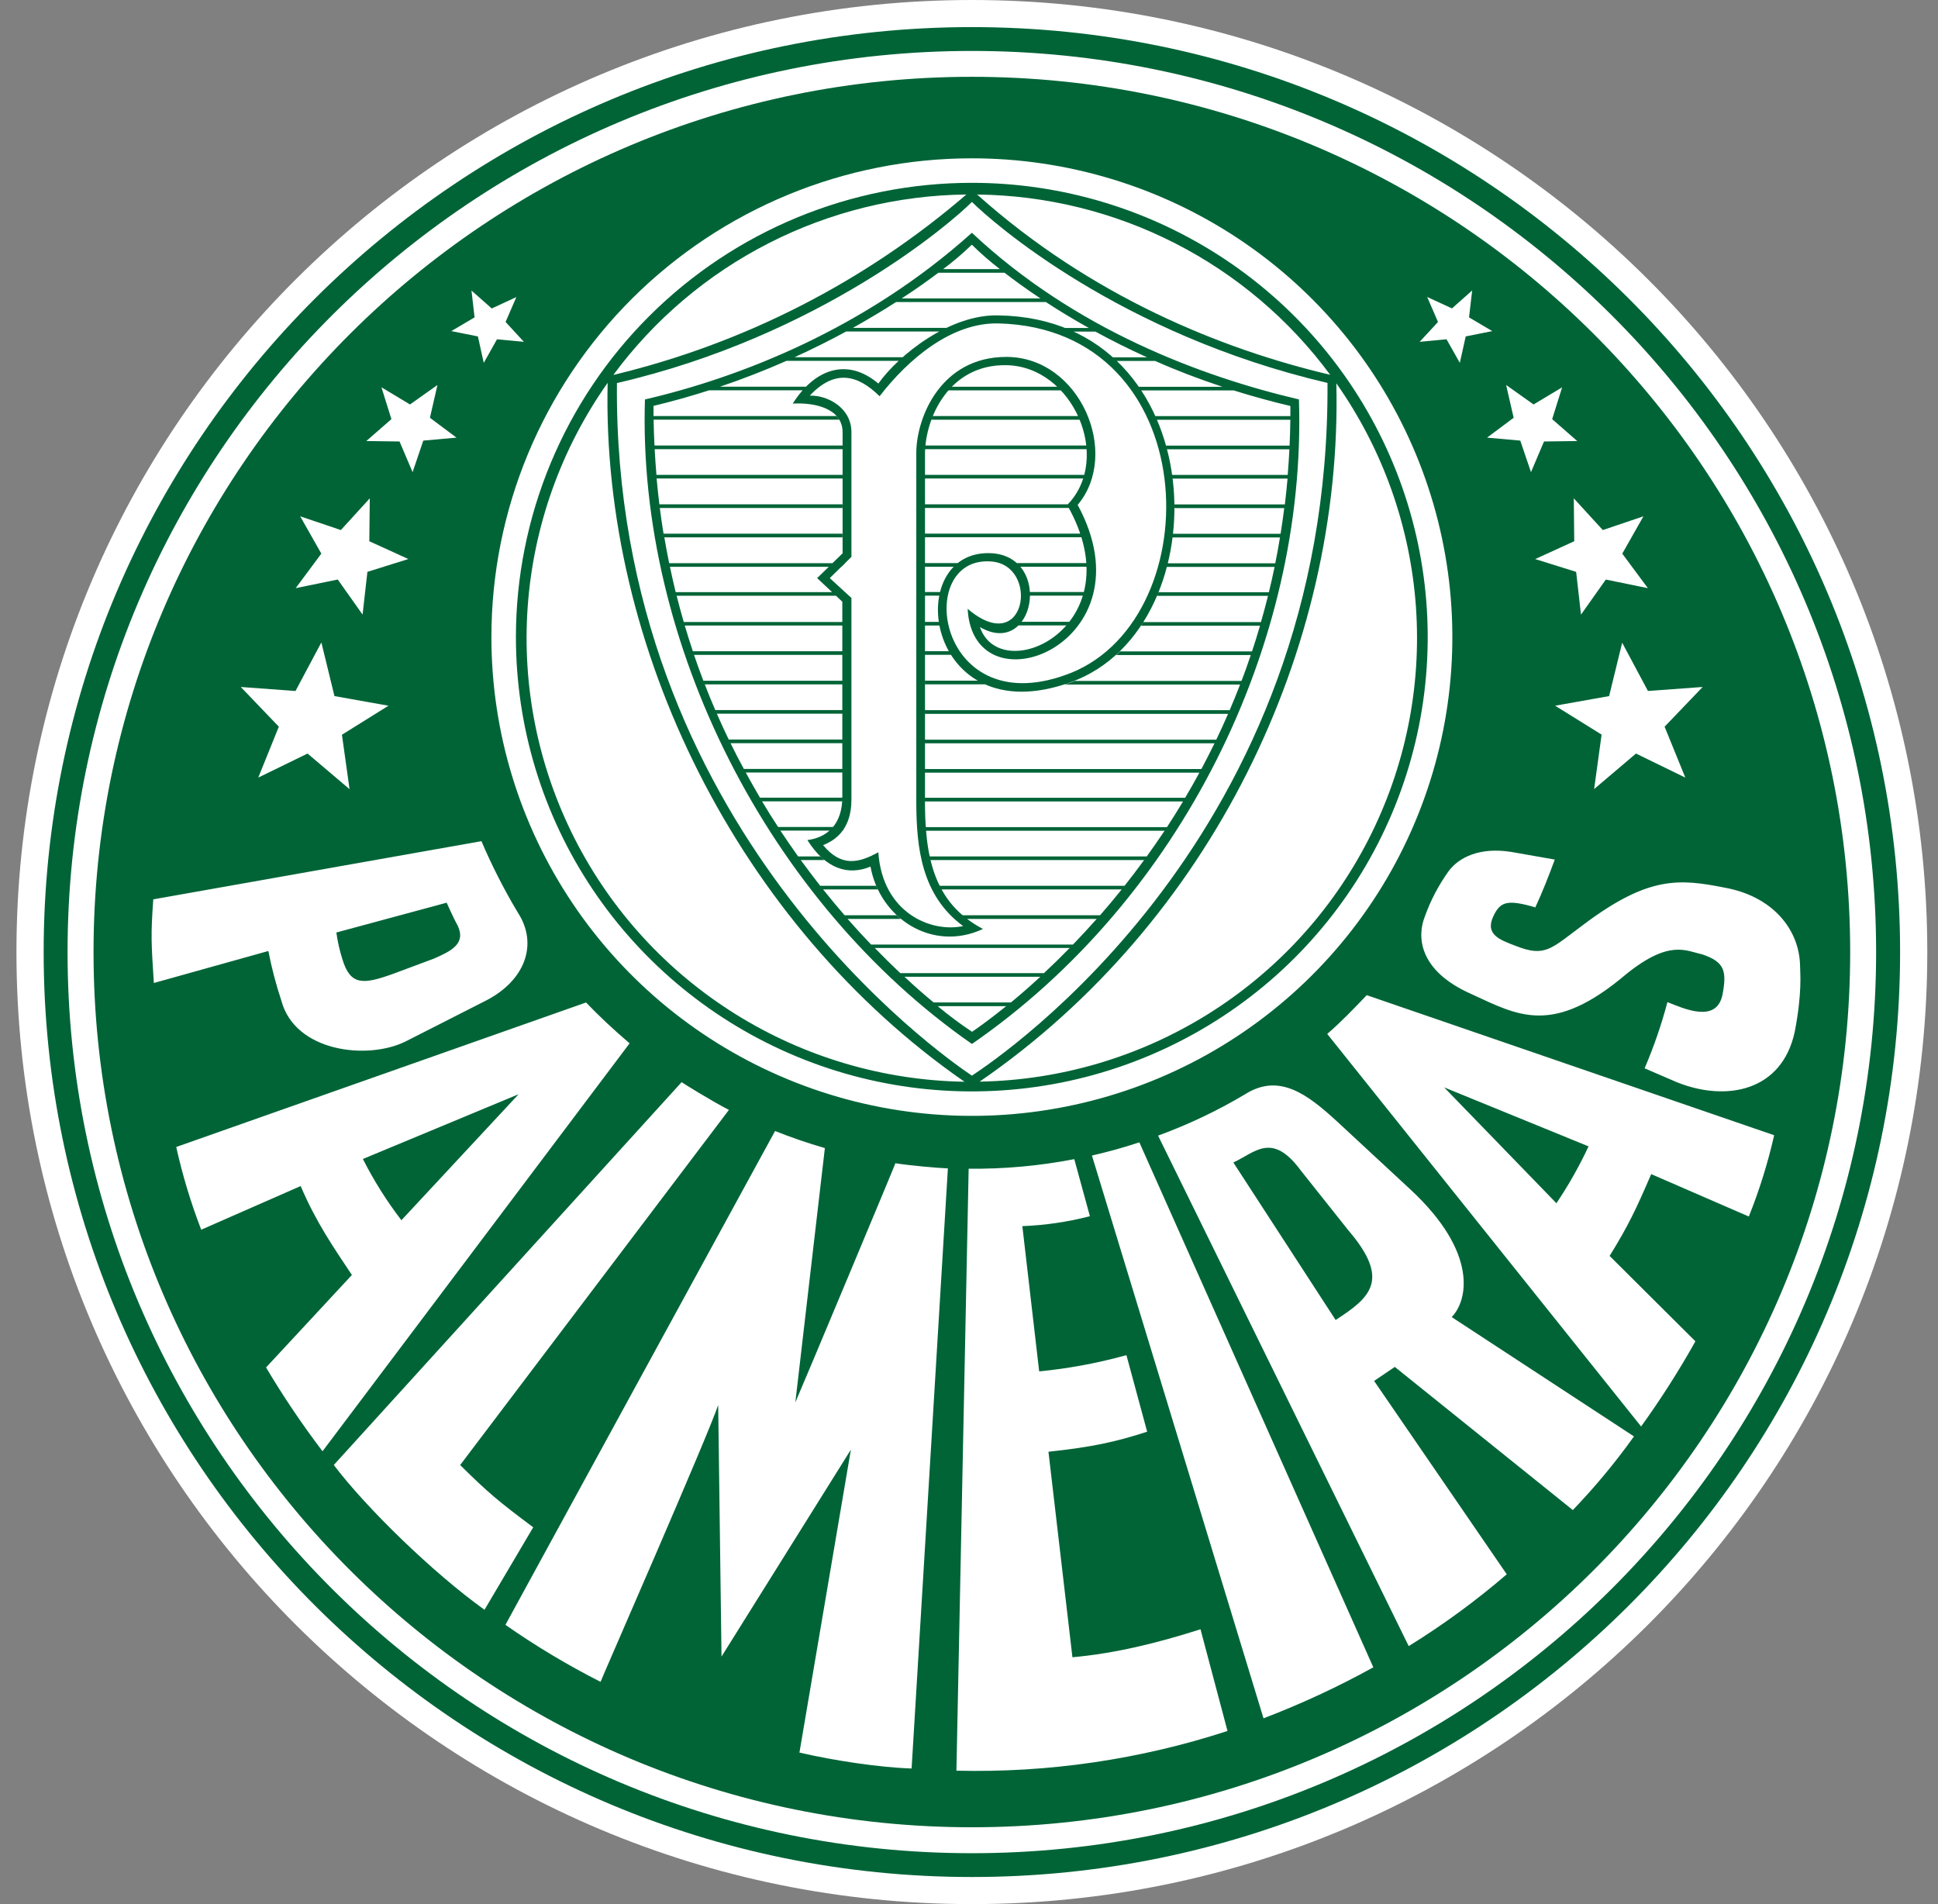 <svg width="57" height="56" viewBox="0 0 57 56" fill="none" xmlns="http://www.w3.org/2000/svg">
<rect x="0" y="0" width="57" height="56" fill="#808080" stroke="none"/>
<path fill-rule="evenodd" clip-rule="evenodd" d="M28.584 0C44.103 0 56.685 12.535 56.685 28C56.685 43.466 44.103 56 28.584 56C13.064 56 0.484 43.464 0.484 28C0.484 12.537 13.064 0 28.584 0Z" fill="white"/>
<path fill-rule="evenodd" clip-rule="evenodd" d="M28.584 0.797C43.662 0.797 55.885 12.976 55.885 28C55.885 43.025 43.662 55.203 28.584 55.203C13.506 55.203 1.284 43.024 1.284 28C1.284 12.977 13.507 0.797 28.584 0.797ZM28.584 1.498C43.273 1.498 55.18 13.364 55.18 28C55.18 42.637 43.271 54.503 28.584 54.503C13.896 54.503 1.987 42.634 1.987 28C1.987 13.367 13.895 1.498 28.584 1.498Z" fill="#006437"/>
<path fill-rule="evenodd" clip-rule="evenodd" d="M28.584 2.259C42.851 2.259 54.417 13.784 54.417 28C54.417 42.215 42.852 53.74 28.584 53.74C14.316 53.74 2.751 42.216 2.751 28C2.751 13.783 14.316 2.259 28.584 2.259ZM28.584 4.656C31.379 4.656 34.111 5.481 36.435 7.028C38.759 8.575 40.571 10.775 41.64 13.348C42.71 15.921 42.99 18.752 42.445 21.483C41.9 24.215 40.554 26.724 38.578 28.693C36.601 30.663 34.083 32.004 31.342 32.547C28.601 33.091 25.759 32.812 23.177 31.746C20.595 30.68 18.388 28.875 16.835 26.56C15.282 24.244 14.453 21.522 14.453 18.737C14.453 15.002 15.942 11.421 18.592 8.78C21.242 6.14 24.836 4.656 28.584 4.656ZM14.16 24.739C14.468 25.46 14.824 26.16 15.227 26.833C15.843 27.775 15.435 28.845 14.286 29.431L11.932 30.628C10.809 31.186 8.68 30.936 8.277 29.435C8.118 28.955 7.989 28.466 7.893 27.969L4.525 28.91C4.446 27.695 4.435 27.484 4.508 26.45L14.16 24.739ZM13.135 26.549L9.893 27.425C9.929 27.689 9.988 27.95 10.068 28.204C10.303 28.983 10.667 28.966 11.579 28.634L12.765 28.192C13.24 27.981 13.715 27.769 13.465 27.229C13.303 26.937 13.135 26.533 13.135 26.547V26.549ZM17.238 29.484C17.608 29.873 18.067 30.302 18.518 30.684L9.486 42.682C8.886 41.892 8.331 41.069 7.825 40.217L10.35 37.497C9.793 36.66 9.299 35.949 8.843 34.882L5.918 36.166C5.613 35.374 5.367 34.561 5.183 33.733L17.234 29.484H17.238ZM15.247 32.184L10.673 34.086C10.994 34.72 11.373 35.323 11.806 35.887L15.247 32.188V32.184ZM9.817 43.086L20.05 31.824C20.011 31.814 20.975 32.408 21.439 32.642L13.534 43.087C14.36 43.905 14.674 44.164 15.683 44.918L14.25 47.344C12.746 46.267 10.774 44.352 9.814 43.081L9.817 43.086ZM14.866 47.786L22.796 33.263C23.275 33.455 23.765 33.622 24.261 33.765L23.392 41.245C23.628 40.704 26.335 34.237 26.335 34.211C26.748 34.277 27.535 34.348 27.879 34.363L26.812 52.011C25.903 51.986 24.503 51.776 23.513 51.543L25.026 42.634L21.221 48.72L21.123 41.322C20.809 42.261 17.663 49.437 17.663 49.463C16.691 48.97 15.754 48.408 14.861 47.784L14.866 47.786ZM31.595 34.091C30.572 34.289 29.532 34.383 28.49 34.372L28.13 52.076C30.835 52.142 33.531 51.747 36.103 50.908L35.309 47.917C34.031 48.326 32.783 48.629 31.542 48.74L30.837 42.696C32.122 42.559 32.822 42.404 33.74 42.107L33.13 39.855C32.29 40.088 31.431 40.248 30.564 40.333L30.069 36.061C30.739 36.035 31.406 35.937 32.056 35.769L31.598 34.097L31.595 34.091ZM32.116 33.985C32.653 33.858 33.004 33.763 33.51 33.596L40.392 49.036C39.352 49.611 38.272 50.112 37.162 50.536L32.116 33.985ZM41.433 48.413L34.061 33.399C34.947 33.075 35.801 32.67 36.611 32.188C37.625 31.538 38.467 32.197 39.323 32.98L41.477 34.977C43.518 36.869 43.148 38.282 42.696 38.735L48.058 42.245C47.512 43.009 46.911 43.733 46.26 44.411L41.024 40.201L40.415 40.613L44.316 46.3C43.411 47.079 42.446 47.786 41.43 48.414L41.433 48.413ZM39.283 38.821C40.297 38.165 40.912 37.648 39.66 36.187L38.263 34.43C37.411 33.27 36.913 33.896 36.275 34.189L39.283 38.821ZM40.197 29.269C39.836 29.646 39.465 30.038 39.036 30.408L48.268 41.953C48.848 41.149 49.381 40.312 49.865 39.448L47.342 36.937C47.884 36.061 48.123 35.558 48.565 34.531L51.436 35.778C51.747 35.002 51.996 34.203 52.181 33.387L40.201 29.269H40.197ZM42.475 31.98L46.722 33.715C46.451 34.296 46.135 34.855 45.777 35.387L42.475 31.98ZM45.152 26.696C45.363 26.243 45.548 25.77 45.729 25.28L44.454 25.056C43.523 24.907 42.91 25.213 42.607 25.62C42.311 26.033 42.074 26.485 41.904 26.963C41.684 27.519 41.697 28.535 43.271 29.233C44.639 29.862 45.665 30.489 47.836 28.644C49.106 27.623 49.594 27.968 50.057 28.065C50.724 28.288 50.793 28.556 50.662 29.252C50.487 30.113 49.511 29.656 49.042 29.472C48.866 30.136 48.642 30.787 48.371 31.419C48.655 31.538 49.008 31.698 49.328 31.832C50.775 32.409 52.407 32.096 52.785 30.351C53.013 29.178 52.943 28.608 52.943 28.404C52.923 27.32 52.122 26.36 50.736 26.108C49.384 25.838 48.482 25.764 46.592 27.179C45.621 27.896 45.46 28.166 44.581 27.819C44.113 27.641 43.664 27.485 43.926 26.938C44.127 26.516 44.336 26.445 45.163 26.688L45.152 26.696ZM15.186 8.739L14.87 9.469L15.409 10.053L14.618 9.978L14.228 10.672L14.056 9.894L13.274 9.738L13.958 9.334L13.867 8.545L14.463 9.072L15.183 8.739H15.186ZM12.864 11.331L12.645 12.287L13.427 12.871L12.45 12.958L12.135 13.886L11.751 12.984L10.774 12.971L11.512 12.327L11.219 11.391L12.059 11.895L12.858 11.328L12.864 11.331ZM10.876 14.652L10.862 15.918L12.011 16.441L10.806 16.818L10.664 18.075L9.934 17.044L8.697 17.297L9.451 16.282L8.829 15.185L10.025 15.589L10.876 14.656V14.652ZM9.454 18.902L9.837 20.472L11.426 20.755L10.057 21.609L10.281 23.21L9.046 22.162L7.596 22.869L8.201 21.372L7.082 20.204L8.691 20.322L9.45 18.898L9.454 18.902ZM47.711 18.902L47.327 20.472L45.739 20.755L47.106 21.605L46.886 23.207L48.117 22.162L49.568 22.869L48.959 21.372L50.078 20.204L48.469 20.322L47.709 18.898L47.711 18.902ZM46.288 14.652L46.301 15.918L45.153 16.442L46.357 16.819L46.5 18.076L47.23 17.045L48.467 17.298L47.714 16.283L48.336 15.185L47.141 15.589L46.288 14.656V14.652ZM44.3 11.331L44.519 12.287L43.737 12.871L44.714 12.958L45.029 13.886L45.412 12.984L46.389 12.971L45.652 12.327L45.945 11.391L45.105 11.895L44.306 11.328L44.3 11.331ZM41.978 8.739L42.294 9.469L41.755 10.053L42.545 9.978L42.936 10.672L43.109 9.894L43.89 9.738L43.207 9.334L43.299 8.543L42.705 9.07L41.983 8.737L41.978 8.739Z" fill="#006437"/>
<path fill-rule="evenodd" clip-rule="evenodd" d="M28.583 5.377C31.235 5.377 33.827 6.161 36.032 7.629C38.237 9.097 39.956 11.184 40.971 13.625C41.986 16.066 42.251 18.753 41.734 21.345C41.216 23.936 39.939 26.317 38.064 28.186C36.188 30.054 33.799 31.326 31.198 31.842C28.597 32.357 25.901 32.093 23.451 31.081C21.001 30.07 18.907 28.357 17.433 26.16C15.96 23.962 15.174 21.379 15.174 18.737C15.175 15.193 16.587 11.795 19.102 9.29C21.616 6.784 25.027 5.377 28.583 5.377ZM39.304 11.273C39.495 19.11 35.608 27.139 28.813 31.811C31.19 31.769 33.51 31.084 35.525 29.828C37.54 28.572 39.174 26.794 40.252 24.683C41.33 22.572 41.812 20.209 41.645 17.847C41.478 15.485 40.669 13.212 39.304 11.273ZM28.363 31.811C21.718 27.206 17.688 19.05 17.872 11.259C16.503 13.198 15.691 15.472 15.521 17.837C15.351 20.201 15.832 22.567 16.91 24.681C17.988 26.794 19.624 28.575 21.641 29.831C23.658 31.088 25.981 31.774 28.36 31.814L28.363 31.811ZM18.039 11.027C21.876 10.109 25.437 8.29 28.423 5.72C26.398 5.743 24.406 6.234 22.604 7.155C20.802 8.076 19.24 9.401 18.039 11.027ZM28.739 5.721C32.095 8.722 35.93 10.271 39.123 11.023C37.923 9.398 36.36 8.073 34.558 7.153C32.756 6.233 30.764 5.743 28.739 5.721ZM39.044 11.262C32.916 9.831 29.171 6.522 28.586 5.938C28.014 6.522 24.149 9.877 18.145 11.266C18.026 24.34 27.731 31.061 28.586 31.635C29.437 31.068 39.129 24.584 39.044 11.262Z" fill="#006437"/>
<path d="M38.204 11.747C38.44 18.958 34.722 26.469 28.586 30.703C22.595 26.537 18.743 18.911 18.969 11.748C21.752 11.102 25.433 9.679 28.585 6.846C31.613 9.689 35.331 11.073 38.204 11.747ZM27.739 7.914H29.406C29.118 7.691 28.843 7.452 28.583 7.196C28.318 7.454 28.036 7.694 27.739 7.914ZM29.543 8.021H27.599C27.298 8.247 26.937 8.507 26.518 8.777H30.601C30.19 8.504 29.837 8.247 29.545 8.021H29.543ZM30.767 8.883H26.355C25.973 9.127 25.547 9.384 25.085 9.643H27.845C27.775 9.677 27.705 9.712 27.635 9.75H24.886C24.417 10.005 23.909 10.259 23.369 10.506H26.554C26.514 10.541 26.475 10.577 26.437 10.613H23.13C22.52 10.883 21.869 11.139 21.176 11.373H23.709C23.675 11.407 23.642 11.442 23.611 11.479H20.856C20.331 11.648 19.786 11.802 19.221 11.937C19.221 12.034 19.221 12.136 19.221 12.236H24.603C24.633 12.269 24.659 12.305 24.682 12.342H19.224C19.228 12.599 19.236 12.852 19.249 13.103H24.783V13.21H19.255C19.268 13.465 19.286 13.716 19.307 13.965H24.783V14.072H19.312C19.336 14.328 19.363 14.582 19.393 14.832H24.779V14.94H19.406C19.439 15.195 19.475 15.447 19.516 15.696H24.778V15.803H19.539C19.583 16.059 19.63 16.312 19.681 16.563H24.859L24.75 16.67H19.704C19.757 16.921 19.812 17.17 19.873 17.414H24.477L24.59 17.521H19.901C19.967 17.782 20.037 18.04 20.11 18.293H24.785V18.397H20.14C20.216 18.653 20.295 18.905 20.378 19.153H24.783V19.26H20.412C20.5 19.518 20.591 19.771 20.687 20.021H24.781V20.128H20.729C20.828 20.387 20.931 20.639 21.038 20.883H24.782V20.99H21.084C21.198 21.25 21.314 21.503 21.433 21.75H24.782V21.857H21.487C21.613 22.117 21.743 22.369 21.878 22.614H24.787V22.72H21.934C22.072 22.973 22.211 23.22 22.353 23.46H24.786C24.786 23.496 24.786 23.532 24.786 23.567H22.413C22.567 23.826 22.725 24.078 22.885 24.322H24.515C24.485 24.36 24.453 24.395 24.417 24.428H22.952C23.125 24.688 23.299 24.941 23.475 25.188H24.127C24.167 25.226 24.206 25.262 24.247 25.295H23.552C23.747 25.557 23.932 25.809 24.123 26.051H25.769C25.785 26.087 25.801 26.123 25.817 26.158H24.209C24.421 26.424 24.632 26.677 24.841 26.918H26.371C26.41 26.955 26.451 26.991 26.492 27.025H24.929C25.164 27.293 25.395 27.545 25.621 27.78H31.557C31.785 27.545 32.018 27.293 32.256 27.025H28.436C28.391 26.99 28.347 26.955 28.305 26.918H32.355C32.566 26.677 32.778 26.424 32.991 26.158H27.693C27.673 26.123 27.656 26.087 27.637 26.051H33.075C33.267 25.809 33.458 25.558 33.65 25.295H27.37C27.362 25.26 27.354 25.224 27.346 25.188H33.728C33.903 24.944 34.078 24.692 34.253 24.432H27.24C27.24 24.397 27.234 24.361 27.232 24.326H34.323C34.482 24.082 34.639 23.83 34.795 23.571H27.207C27.207 23.535 27.207 23.5 27.207 23.463H34.857C35 23.223 35.14 22.976 35.276 22.724H27.209V22.618H35.335C35.465 22.372 35.594 22.12 35.721 21.861H27.209V21.754H35.773C35.892 21.506 36.008 21.252 36.12 20.994H27.209V20.887H36.166C36.273 20.64 36.374 20.389 36.473 20.132H31.325L31.503 20.071C31.543 20.057 31.581 20.04 31.619 20.026H36.514C36.612 19.777 36.7 19.523 36.787 19.265H32.83C32.868 19.23 32.907 19.195 32.944 19.158H36.824C36.906 18.911 36.985 18.659 37.059 18.402H33.565L33.635 18.296H37.087C37.16 18.043 37.229 17.786 37.294 17.524H34.037C34.051 17.489 34.065 17.453 34.08 17.417H37.32C37.38 17.173 37.436 16.925 37.487 16.673H34.326C34.336 16.638 34.343 16.602 34.352 16.566H37.508C37.558 16.316 37.605 16.063 37.646 15.806H34.491C34.491 15.77 34.5 15.735 34.504 15.699H37.664C37.704 15.45 37.74 15.198 37.772 14.943H34.549C34.549 14.907 34.549 14.871 34.549 14.835H37.79C37.82 14.585 37.846 14.332 37.869 14.075H34.492C34.492 14.04 34.482 14.004 34.477 13.968H37.874C37.894 13.719 37.911 13.467 37.924 13.213H34.327C34.318 13.177 34.308 13.142 34.297 13.106H37.929C37.94 12.855 37.948 12.601 37.951 12.345H34.031C34.015 12.309 34 12.274 33.983 12.238H37.952C37.952 12.141 37.952 12.044 37.952 11.94C37.373 11.804 36.816 11.648 36.285 11.482H33.569C33.545 11.446 33.521 11.411 33.496 11.376H35.955C35.249 11.141 34.588 10.889 33.976 10.616H32.849C32.811 10.58 32.771 10.545 32.732 10.509H33.737C33.19 10.262 32.684 10.007 32.218 9.753H31.575C31.494 9.715 31.409 9.68 31.325 9.646H32.025C31.558 9.386 31.137 9.129 30.763 8.885L30.767 8.883ZM27.845 9.643H28.138C28.061 9.675 27.986 9.711 27.911 9.75H27.631C27.7 9.712 27.77 9.676 27.841 9.643H27.845ZM26.558 10.505H26.86C26.82 10.54 26.783 10.576 26.744 10.612H26.434L26.551 10.505H26.558ZM23.716 11.372H23.893C23.861 11.406 23.829 11.441 23.795 11.478H23.613C23.646 11.441 23.679 11.406 23.711 11.372H23.716ZM24.609 12.235H24.838C24.849 12.27 24.856 12.305 24.86 12.342H24.687C24.665 12.303 24.639 12.268 24.609 12.235ZM24.786 13.101H24.863V13.208H24.786V13.101ZM24.786 13.963H24.862V14.07H24.787V13.963H24.786ZM24.786 14.83H24.86V14.937H24.787V14.83H24.786ZM24.786 15.692H24.858V15.799H24.786V15.692ZM24.48 17.409H24.637L24.735 17.516H24.596L24.483 17.409H24.48ZM24.786 18.285H24.86V18.397H24.786V18.291V18.285ZM24.786 19.148H24.858V19.255H24.786V19.148ZM24.786 20.014H24.857V20.121H24.786V20.014ZM24.786 20.876H24.856V20.983H24.786V20.876ZM24.786 21.743H24.854V21.85H24.786V21.743ZM24.786 22.605H24.853V22.711H24.786V22.605ZM24.786 23.451H24.851V23.558H24.782C24.782 23.523 24.782 23.488 24.782 23.451H24.786ZM24.515 24.316H24.829C24.824 24.344 24.818 24.372 24.812 24.397L24.794 24.422H24.413C24.449 24.39 24.482 24.354 24.511 24.316H24.515ZM24.132 25.183H24.369C24.423 25.22 24.479 25.256 24.538 25.29H24.252C24.212 25.256 24.172 25.221 24.132 25.183ZM25.774 26.045H26.009C26.024 26.08 26.041 26.116 26.058 26.152H25.822C25.805 26.117 25.79 26.081 25.774 26.045ZM26.375 26.911H26.608C26.646 26.947 26.685 26.983 26.726 27.018H26.496C26.455 26.984 26.415 26.949 26.375 26.911ZM28.439 27.018H28.153C28.115 26.984 28.078 26.948 28.043 26.911H28.308C28.35 26.948 28.394 26.983 28.439 27.018ZM27.696 26.152H27.511C27.494 26.117 27.476 26.081 27.459 26.045H27.641C27.659 26.081 27.677 26.117 27.697 26.152H27.696ZM27.373 25.29H27.185C27.175 25.254 27.166 25.218 27.157 25.183H27.353C27.361 25.218 27.369 25.254 27.377 25.29H27.373ZM27.241 24.422H27.026V24.407V24.316H27.235C27.235 24.352 27.241 24.387 27.242 24.422H27.241ZM27.21 23.561H27.026V23.459H27.21C27.21 23.495 27.21 23.53 27.21 23.566V23.561ZM27.21 22.715H27.027V22.609H27.21V22.715ZM27.21 21.853H27.028V21.745H27.21V21.853ZM27.21 20.985H27.029V20.878H27.209V20.985H27.21ZM31.325 20.124H30.456C30.679 20.108 30.899 20.073 31.115 20.017H31.619C31.581 20.032 31.542 20.049 31.503 20.062C31.442 20.085 31.384 20.104 31.325 20.124ZM32.83 19.256H32.671C32.713 19.223 32.755 19.186 32.796 19.149H32.944C32.907 19.186 32.868 19.223 32.83 19.256ZM33.566 18.394H33.461L33.534 18.288H33.637L33.566 18.394ZM34.037 17.518H33.949C33.963 17.483 33.98 17.447 33.996 17.411H34.08C34.066 17.447 34.052 17.483 34.037 17.518ZM34.33 16.667H34.253C34.262 16.631 34.272 16.596 34.281 16.56H34.356C34.347 16.596 34.34 16.632 34.33 16.667ZM34.496 15.801H34.427C34.432 15.765 34.438 15.73 34.442 15.694H34.508C34.508 15.73 34.5 15.765 34.496 15.801ZM34.549 14.939H34.489C34.489 14.903 34.489 14.867 34.489 14.832H34.548C34.548 14.867 34.548 14.903 34.548 14.939H34.549ZM34.496 14.072H34.446C34.441 14.037 34.436 14.001 34.432 13.965H34.481L34.496 14.072ZM34.33 13.21H34.284C34.275 13.174 34.264 13.139 34.255 13.103H34.296C34.305 13.138 34.316 13.174 34.325 13.21H34.33ZM34.037 12.342H34.002C33.987 12.306 33.97 12.271 33.955 12.236H33.989C34.004 12.271 34.02 12.307 34.037 12.342ZM33.574 11.48H33.54C33.517 11.445 33.495 11.409 33.469 11.374H33.501C33.526 11.409 33.55 11.444 33.574 11.48ZM32.854 10.614H32.803C32.764 10.578 32.724 10.542 32.683 10.507H32.736C32.776 10.543 32.816 10.578 32.854 10.614ZM31.579 9.751H31.404C31.306 9.713 31.202 9.676 31.096 9.644H31.328C31.413 9.678 31.497 9.713 31.579 9.751ZM27.04 18.29H27.218V18.397H27.04V18.291V18.29ZM27.217 18.29H27.623C27.629 18.325 27.635 18.361 27.642 18.396H27.217V18.29ZM27.623 18.29H27.77C27.778 18.325 27.788 18.361 27.798 18.396H27.642C27.635 18.361 27.629 18.325 27.623 18.29ZM27.037 19.152H27.216V19.259H27.037V19.152ZM27.216 19.152H27.916C27.937 19.188 27.959 19.224 27.98 19.259H27.216V19.152ZM27.916 19.152H28.179C28.208 19.188 28.236 19.224 28.265 19.259H27.98C27.959 19.223 27.937 19.188 27.916 19.152ZM27.037 20.019H27.217V20.126H27.037V20.019ZM27.217 20.019H28.768C28.836 20.058 28.906 20.094 28.977 20.126H27.219V20.019H27.217ZM28.767 20.019H29.438C29.632 20.076 29.832 20.112 30.034 20.126H28.969C28.897 20.093 28.828 20.057 28.761 20.019H28.767ZM27.832 11.374H28.008C27.973 11.408 27.94 11.444 27.911 11.48H27.737C27.769 11.444 27.801 11.409 27.834 11.374H27.832ZM28.008 11.374H31.102C31.138 11.408 31.174 11.444 31.209 11.48H27.903C27.934 11.444 27.966 11.408 28.001 11.374H28.008ZM31.102 11.374H31.348C31.379 11.409 31.408 11.444 31.436 11.48H31.209C31.174 11.444 31.138 11.408 31.102 11.374ZM27.266 12.236H27.446C27.431 12.271 27.417 12.307 27.404 12.344H27.22L27.264 12.236H27.266ZM27.448 12.236H31.716C31.732 12.271 31.748 12.307 31.762 12.344H27.406C27.419 12.307 27.434 12.271 27.448 12.236ZM31.716 12.236H31.88C31.894 12.271 31.909 12.307 31.923 12.344H31.764C31.749 12.307 31.732 12.271 31.716 12.236ZM27.054 13.103H27.231C27.231 13.139 27.225 13.174 27.223 13.21H27.05C27.05 13.174 27.05 13.139 27.05 13.103H27.054ZM27.231 13.103H31.96C31.96 13.138 31.968 13.174 31.97 13.21H27.222C27.222 13.174 27.227 13.139 27.231 13.103ZM31.96 13.103H32.112C32.112 13.138 32.12 13.174 32.123 13.21H31.97C31.97 13.174 31.964 13.138 31.96 13.103ZM27.048 13.965H27.217V14.072H27.047V13.965H27.048ZM27.217 13.965H31.906C31.896 14.001 31.886 14.036 31.875 14.072H27.21V13.965H27.217ZM31.906 13.965H32.077C32.069 14.001 32.06 14.037 32.05 14.072H31.875C31.886 14.036 31.896 14.001 31.906 13.965ZM27.05 14.832H27.221V14.939H27.05V14.832ZM27.221 14.832H31.422L31.4 14.854C31.417 14.882 31.431 14.91 31.447 14.939H27.21V14.832H27.221ZM31.422 14.832H31.639L31.61 14.865C31.623 14.889 31.634 14.913 31.645 14.938H31.45C31.436 14.909 31.42 14.881 31.403 14.853L31.424 14.832H31.422ZM27.047 15.694H27.22V15.801H27.047V15.694ZM27.219 15.694H31.784L31.819 15.801H27.211V15.694H27.219ZM31.784 15.694H31.942C31.953 15.729 31.964 15.765 31.974 15.801H31.819L31.784 15.694ZM27.045 16.561H27.219V16.668H27.045V16.561ZM27.219 16.561H28.185C28.143 16.594 28.104 16.63 28.067 16.668H27.219V16.561ZM28.186 16.561H28.577C28.499 16.59 28.423 16.626 28.351 16.668H28.071C28.107 16.63 28.147 16.594 28.189 16.561H28.186ZM29.512 16.561H29.917C29.954 16.595 29.989 16.63 30.021 16.668H29.683C29.627 16.626 29.567 16.59 29.503 16.561H29.512ZM29.917 16.561H31.963C31.963 16.597 31.968 16.632 31.969 16.668H30.012C29.981 16.63 29.946 16.594 29.908 16.561H29.917ZM31.963 16.561H32.113C32.113 16.597 32.118 16.632 32.12 16.668H31.969C31.969 16.632 31.969 16.596 31.963 16.561ZM27.044 17.411H27.219V17.521H27.043V17.414L27.044 17.411ZM27.219 17.411H27.663C27.655 17.446 27.647 17.482 27.64 17.518H27.22V17.411H27.219ZM27.663 17.411H27.779C27.768 17.446 27.759 17.482 27.752 17.518H27.631C27.638 17.482 27.646 17.447 27.655 17.411H27.663ZM30.161 17.411H30.304C30.304 17.447 30.304 17.482 30.304 17.518H30.176C30.176 17.483 30.166 17.447 30.16 17.411H30.161ZM30.304 17.411H31.892C31.883 17.447 31.872 17.483 31.862 17.518H30.297C30.297 17.483 30.297 17.447 30.297 17.411H30.304ZM31.892 17.411H32.08C32.074 17.447 32.067 17.483 32.059 17.518H31.863C31.874 17.483 31.885 17.447 31.893 17.411H31.892ZM29.949 18.287H30.061C30.032 18.325 30.002 18.36 29.968 18.393H29.767C29.834 18.371 29.897 18.335 29.949 18.287ZM30.061 18.287H31.451C31.422 18.323 31.392 18.359 31.362 18.393H29.958C29.993 18.36 30.026 18.325 30.056 18.287H30.061ZM31.464 18.287H31.769C31.749 18.323 31.727 18.359 31.706 18.393H31.375C31.405 18.359 31.434 18.323 31.464 18.287ZM31.469 27.88H25.729C25.989 28.148 26.24 28.395 26.479 28.62H30.704C30.945 28.396 31.199 28.148 31.461 27.88H31.469ZM30.597 28.727H26.602C26.913 29.019 27.202 29.27 27.459 29.482H29.733C29.991 29.27 30.282 29.017 30.597 28.727ZM29.595 29.591H27.579C27.902 29.861 28.239 30.113 28.59 30.345C28.719 30.258 29.078 30.007 29.594 29.591H29.595ZM23.817 11.636C24.32 11.618 25.042 11.979 25.042 12.712V16.378L24.405 17.002L25.042 17.586V23.508C25.042 23.923 24.944 24.573 24.208 24.855C24.746 25.503 25.252 25.385 25.833 25.065C25.956 26.849 27.384 27.438 28.328 27.236C27.092 26.332 26.96 24.9 26.95 23.655V13.32C26.95 12.301 27.656 10.497 29.598 10.497C31.767 10.497 32.969 13.338 31.696 14.849C33.914 18.937 28.619 20.989 28.46 17.905C30.183 19.375 30.587 16.629 29.162 16.514C26.84 16.319 27.55 21.366 31.512 19.785C35.614 18.112 35.425 9.67 29.372 9.512C27.978 9.476 26.703 10.576 25.87 11.653C25.225 11.015 24.552 10.853 23.819 11.634L23.817 11.636ZM24.782 16.281V12.714C24.782 12.018 23.975 11.832 23.316 11.87C23.961 10.847 24.918 10.508 25.834 11.28C26.448 10.42 27.955 9.235 29.368 9.276C35.707 9.374 35.982 18.439 31.498 20.062C27.159 21.634 26.486 16.082 29.199 16.272C30.967 16.425 30.412 19.366 28.821 18.442C29.441 20.245 33.413 18.4 31.387 14.852C32.731 13.489 31.564 10.764 29.589 10.74C27.915 10.717 27.213 12.282 27.206 13.343V23.384C27.186 25.161 27.439 26.547 28.911 27.321C27.424 28.015 25.876 27.008 25.603 25.486C24.963 25.755 24.289 25.569 23.747 24.707C24.298 24.636 24.78 24.274 24.774 23.425V17.696L24.034 17.002L24.774 16.281H24.782Z" fill="#006437"/>
</svg>
